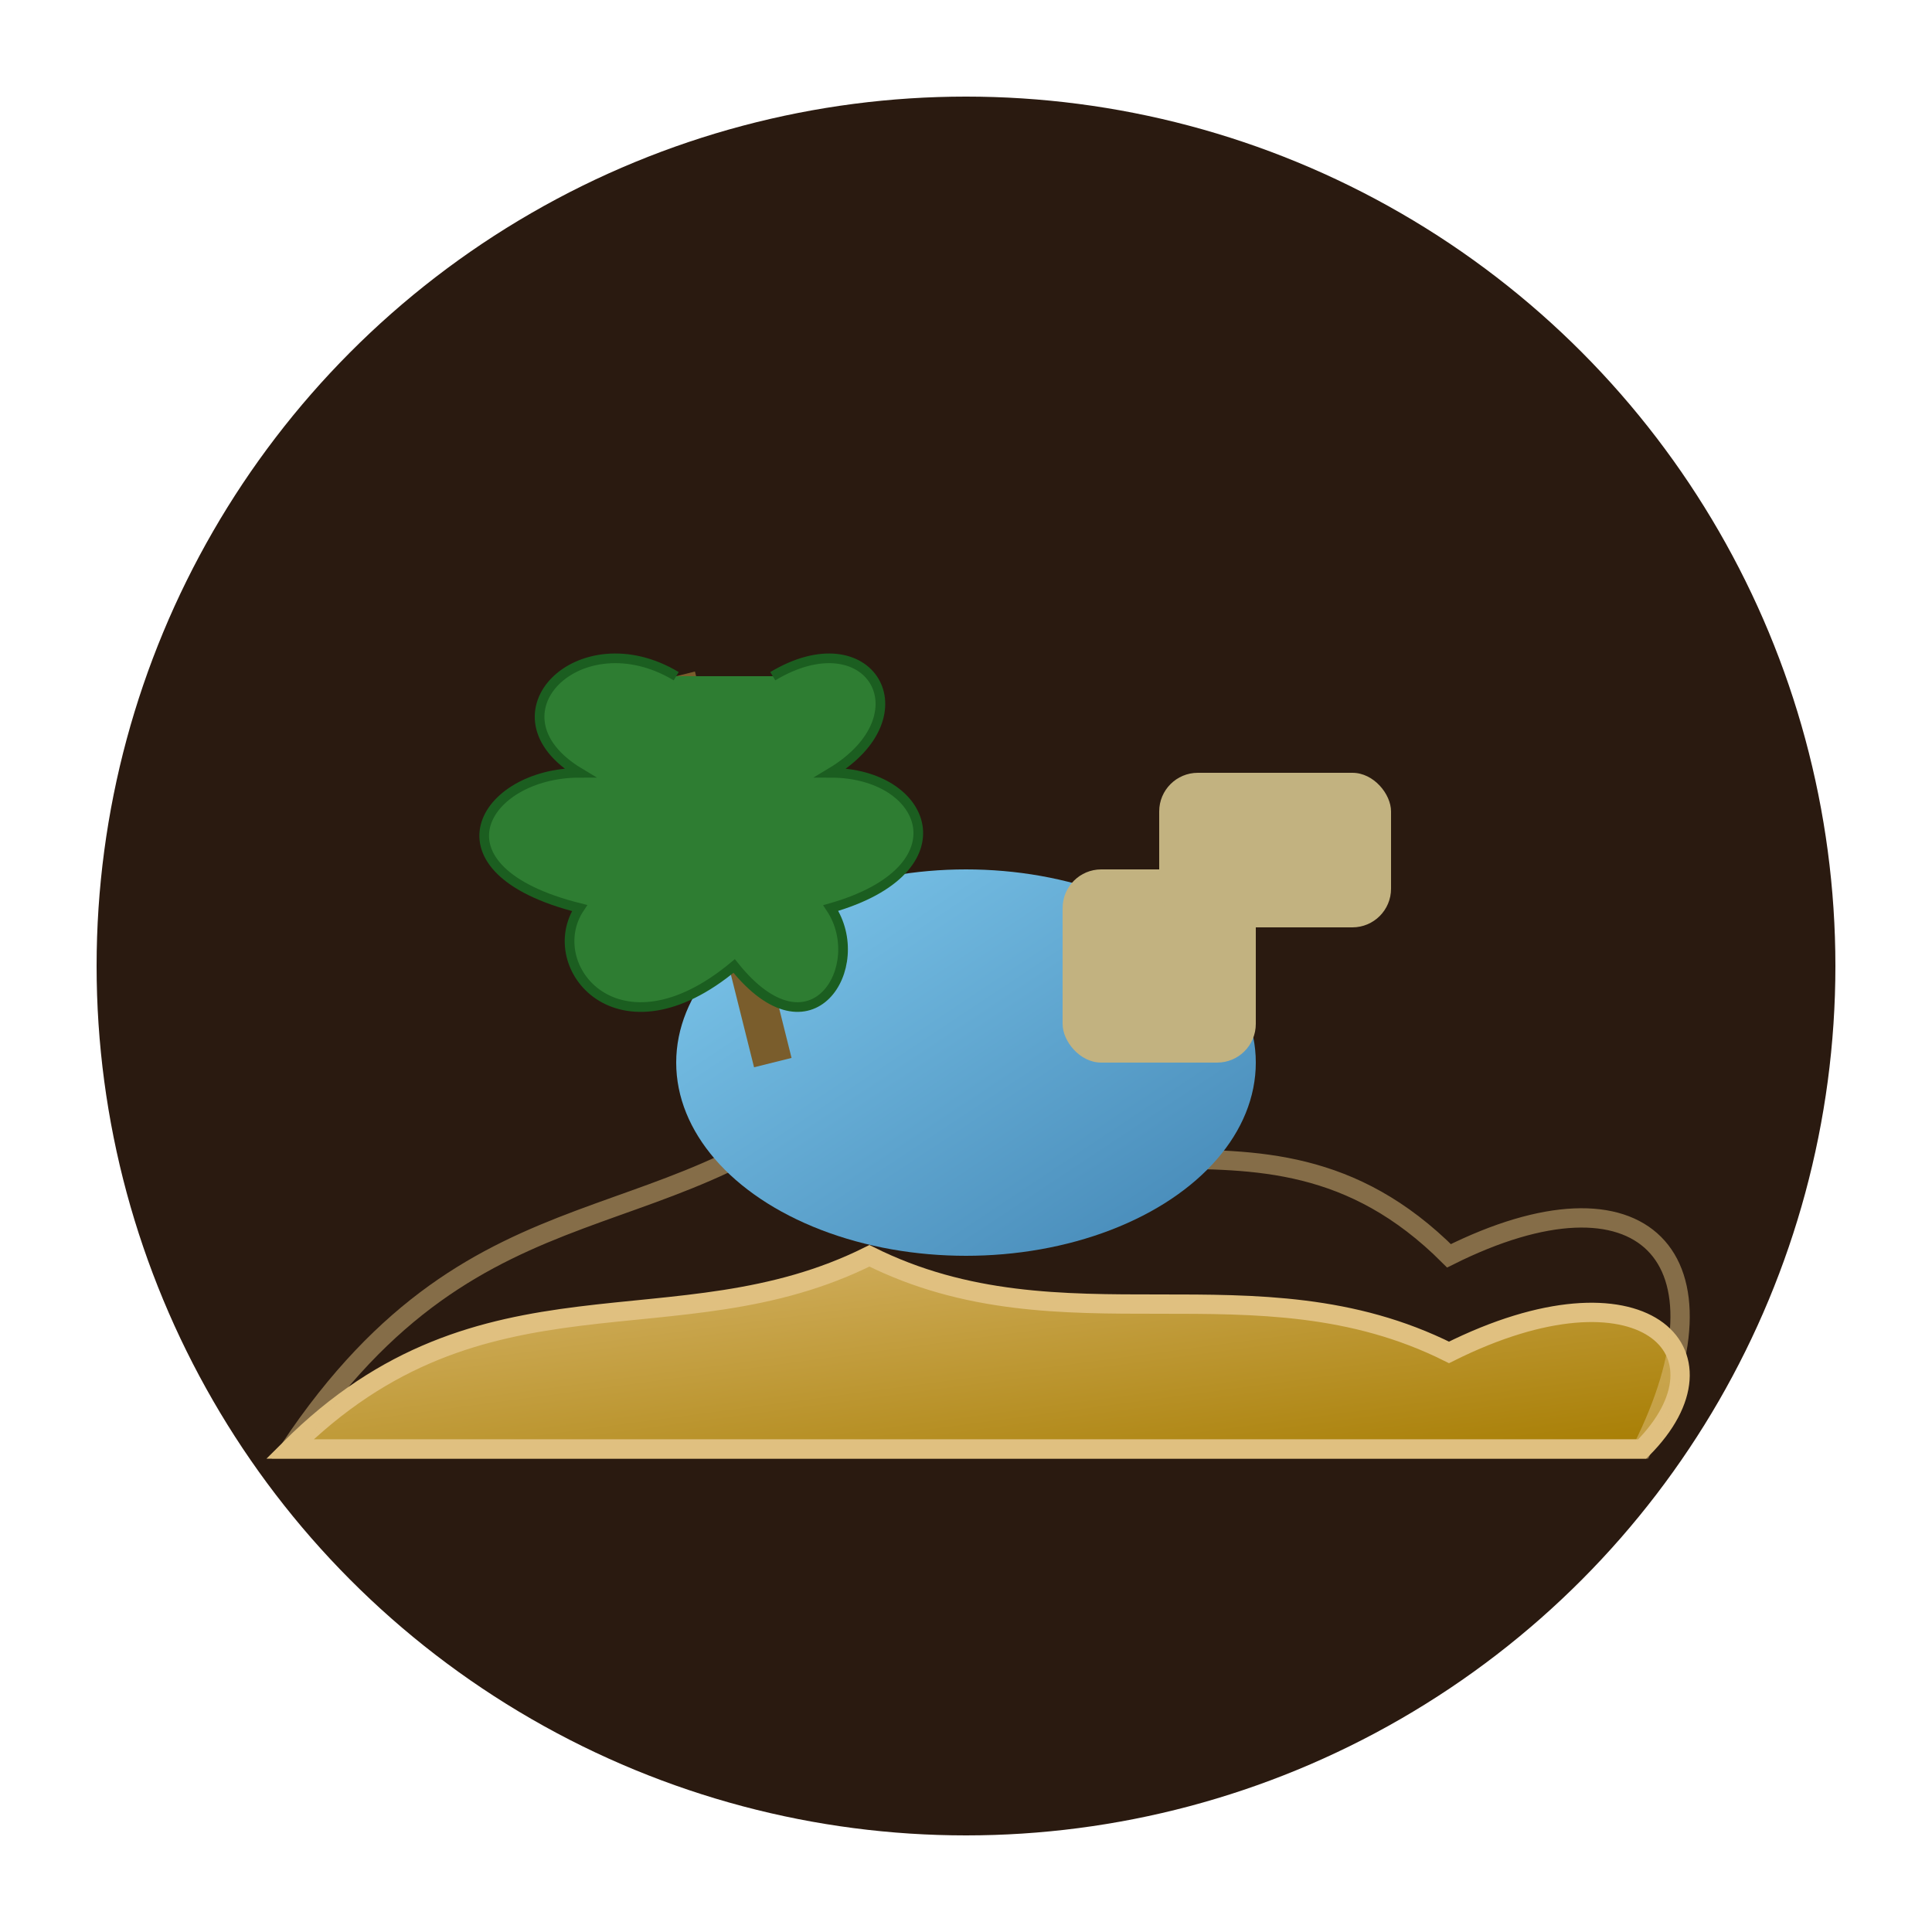 <?xml version="1.0" encoding="UTF-8"?>
<svg width="100" height="100" viewBox="0 0 100 100" xmlns="http://www.w3.org/2000/svg">
  <defs>
    <linearGradient id="desert-gradient" x1="0%" y1="0%" x2="100%" y2="100%">
      <stop offset="0%" stop-color="#d8b76e" />
      <stop offset="100%" stop-color="#a67c00" />
    </linearGradient>
    <linearGradient id="water-gradient" x1="0%" y1="0%" x2="100%" y2="100%">
      <stop offset="0%" stop-color="#7fc9ed" />
      <stop offset="100%" stop-color="#4285b4" />
    </linearGradient>
  </defs>
  <circle cx="50" cy="50" r="45" fill="#2a1a10" />
  <!-- 砂漠の風景 -->
  <path d="M15 75 C25 65, 35 70, 45 65 C55 70, 65 65, 75 70 C85 65, 90 70, 85 75 Z" 
      fill="url(#desert-gradient)" stroke="#e0c080" stroke-width="1" />
  <!-- 砂丘を表現 -->
  <path d="M15 75 C25 60, 35 65, 45 55 C55 65, 65 55, 75 65 C85 60, 90 65, 85 75 Z" 
      fill="none" stroke="#e0c080" stroke-width="1" opacity="0.5" />
  <!-- オアシスの水 -->
  <ellipse cx="50" cy="55" rx="15" ry="10" fill="url(#water-gradient)" />
  <!-- ヤシの木 -->
  <line x1="40" y1="55" x2="35" y2="35" stroke="#7a5d2c" stroke-width="2" />
  <path d="M35 35 C30 32, 25 37, 30 40 C25 40, 22 45, 30 47 C28 50, 32 55, 38 50 C42 55, 45 50, 43 47 C50 45, 48 40, 43 40 C48 37, 45 32, 40 35" 
      fill="#2e7d32" stroke="#1b5e20" stroke-width="0.5" />
  <!-- 砂漠の建物 -->
  <rect x="55" y="45" width="10" height="10" rx="2" fill="#c2b280" />
  <rect x="60" y="40" width="12" height="8" rx="2" fill="#c2b280" />
</svg>
